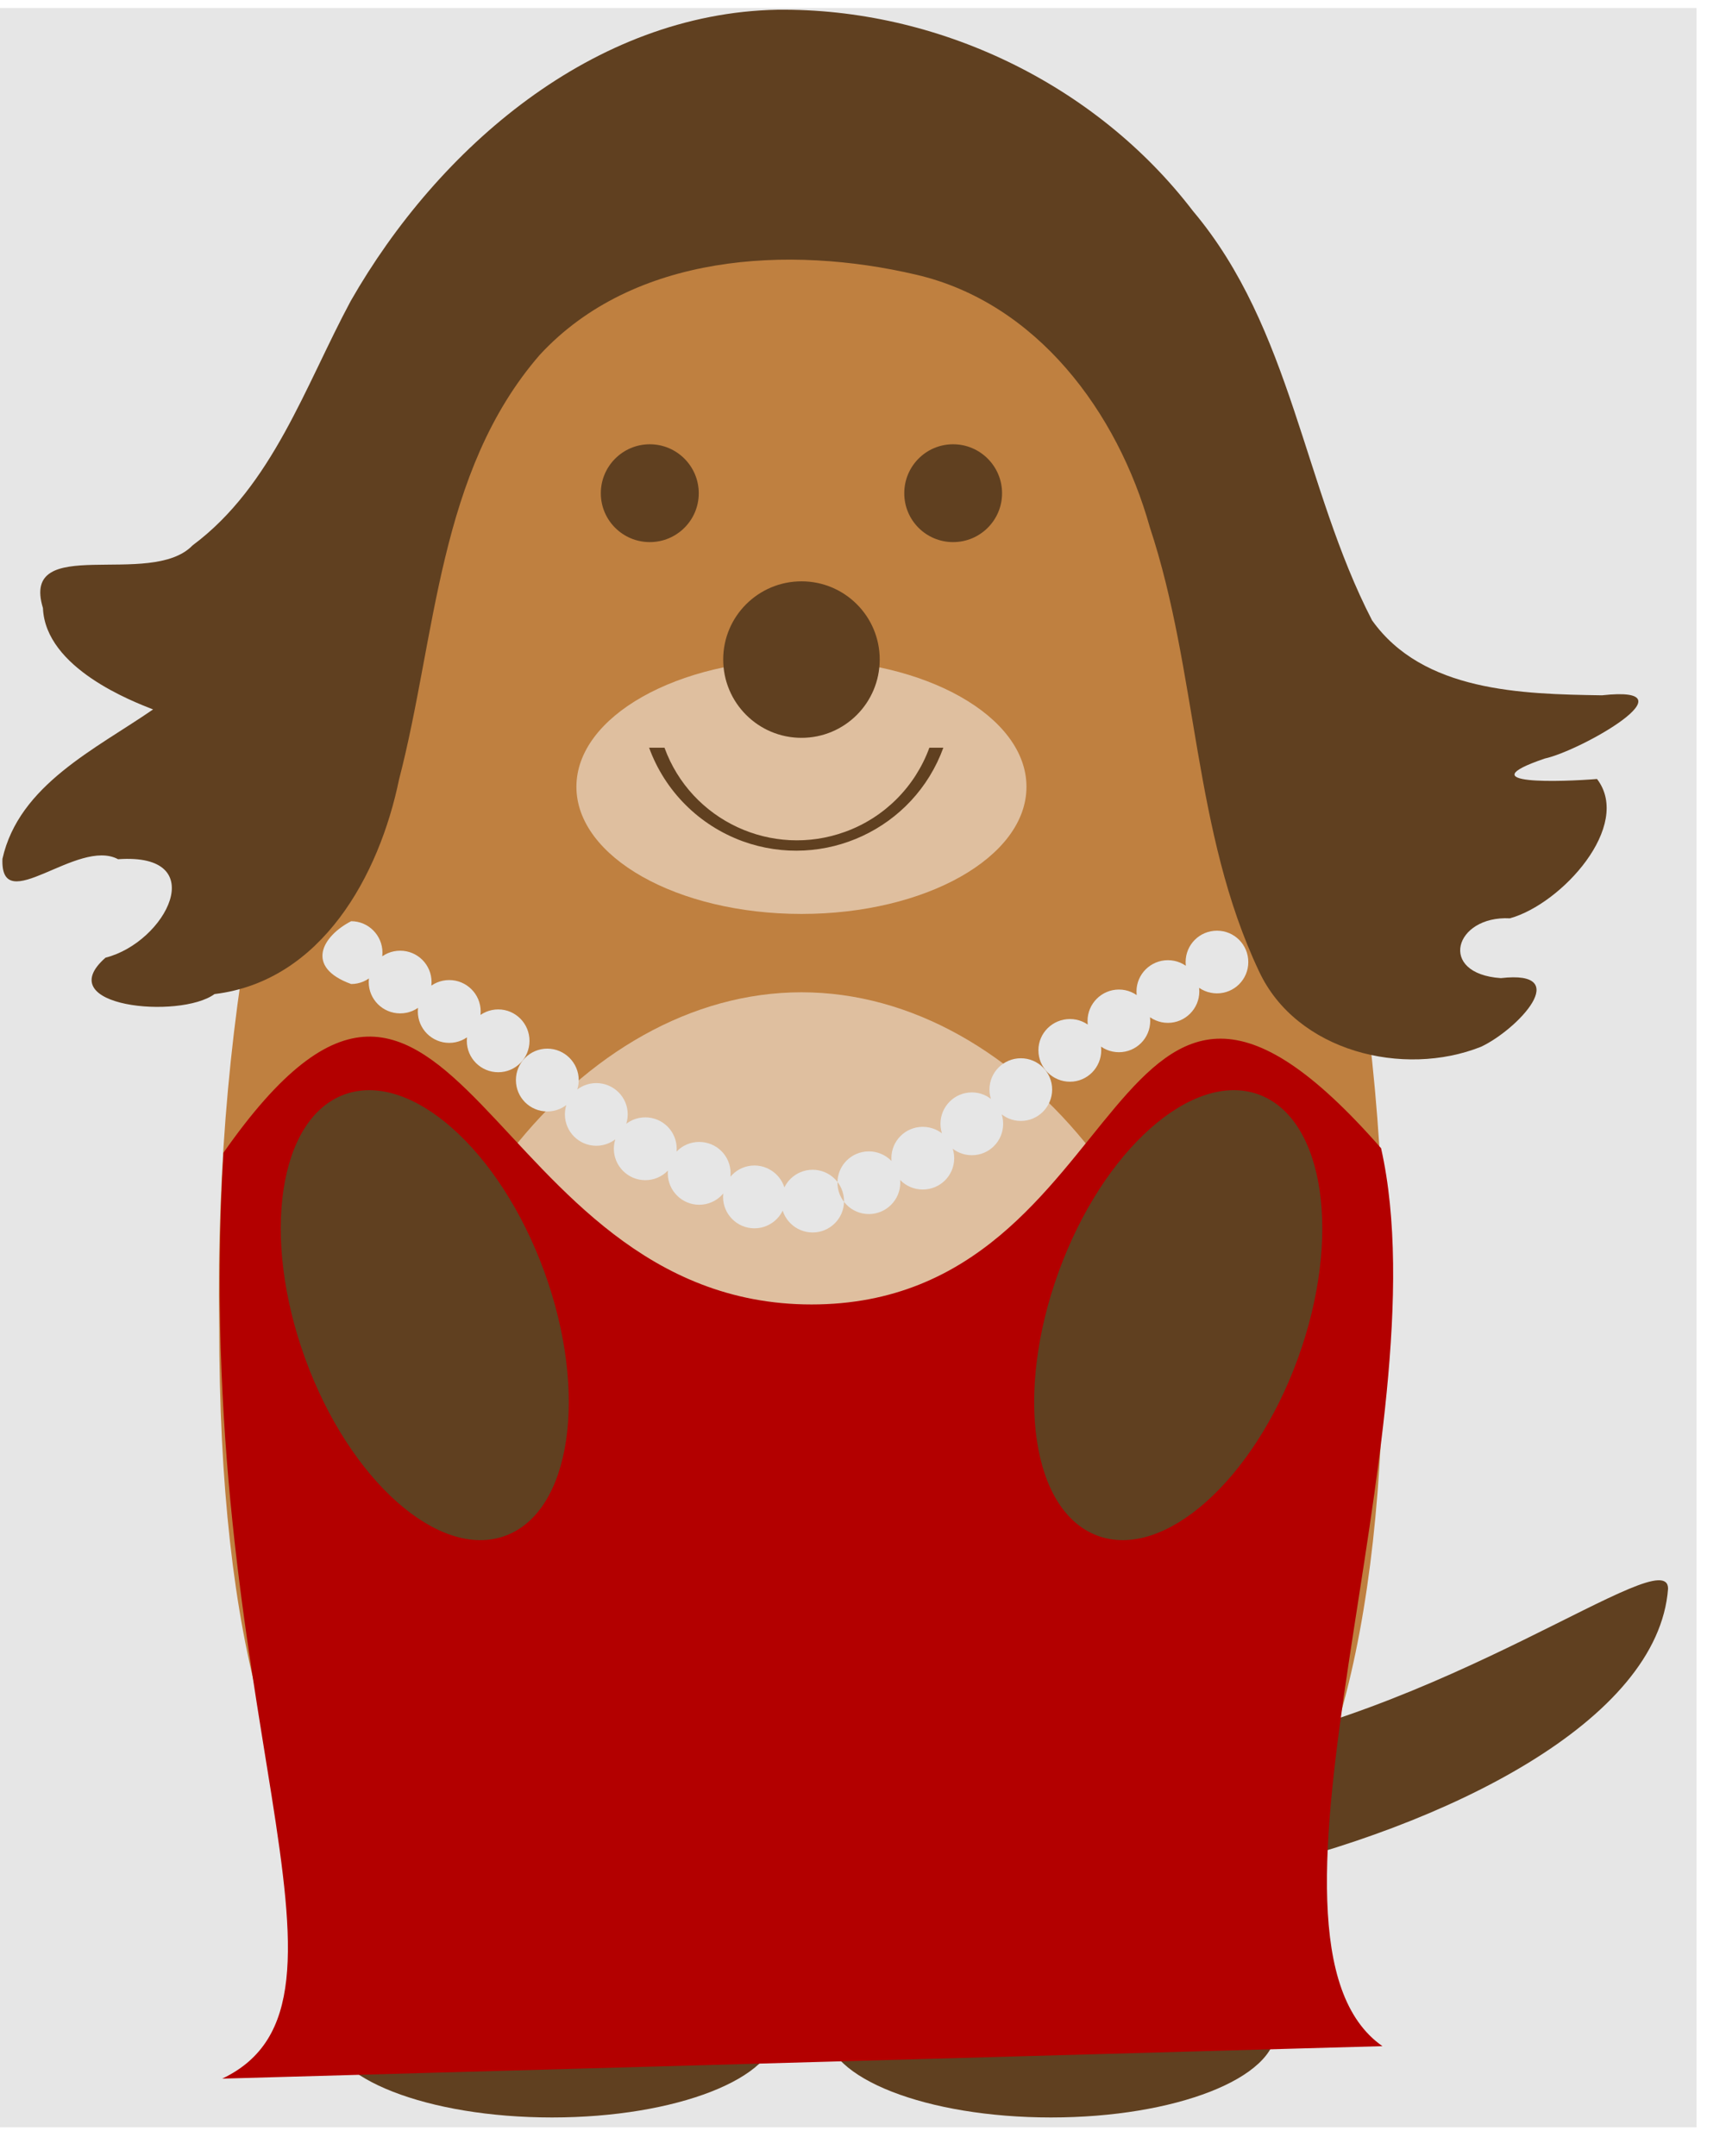 <?xml version="1.0" encoding="UTF-8"?>
<svg xmlns="http://www.w3.org/2000/svg" xmlns:xlink="http://www.w3.org/1999/xlink" width="49.15" height="61.398" viewBox="0 0 49.15 61.398">
<defs>
<clipPath id="clip-0">
<path clip-rule="nonzero" d="M 0 0.227 L 48.312 0.227 L 48.312 60.582 L 0 60.582 Z M 0 0.227 "/>
</clipPath>
<clipPath id="clip-1">
<path clip-rule="nonzero" d="M 9 55 L 23 55 L 23 60.582 L 9 60.582 Z M 9 55 "/>
</clipPath>
<clipPath id="clip-2">
<path clip-rule="nonzero" d="M 23 55 L 37 55 L 37 60.582 L 23 60.582 Z M 23 55 "/>
</clipPath>
<clipPath id="clip-3">
<path clip-rule="nonzero" d="M 0 0.227 L 47 0.227 L 47 31 L 0 31 Z M 0 0.227 "/>
</clipPath>
</defs>
<g clip-path="url(#clip-0)">
<path fill-rule="nonzero" fill="rgb(89.999%, 89.999%, 89.999%)" fill-opacity="1" d="M 0 60.582 L 48.312 60.582 L 48.312 0.227 L 0 0.227 Z M 0 60.582 "/>
</g>
<g clip-path="url(#clip-1)">
<path fill-rule="nonzero" fill="rgb(37.5%, 25%, 12.5%)" fill-opacity="1" d="M 22.125 57.793 C 22.125 56.41 19.258 55.285 15.719 55.285 C 12.18 55.285 9.309 56.41 9.309 57.793 C 9.309 59.18 12.18 60.301 15.719 60.301 C 19.258 60.301 22.125 59.18 22.125 57.793 Z M 22.125 57.793 "/>
</g>
<g clip-path="url(#clip-2)">
<path fill-rule="nonzero" fill="rgb(37.5%, 25%, 12.5%)" fill-opacity="1" d="M 36.336 57.793 C 36.336 56.41 33.469 55.285 29.93 55.285 C 26.391 55.285 23.52 56.41 23.52 57.793 C 23.52 59.18 26.391 60.301 29.93 60.301 C 33.469 60.301 36.336 59.18 36.336 57.793 Z M 36.336 57.793 "/>
</g>
<path fill-rule="nonzero" fill="rgb(37.5%, 25%, 12.5%)" fill-opacity="1" d="M 32.438 6.801 C 32.438 4.801 31.312 3.18 29.93 3.18 C 28.543 3.18 27.422 4.801 27.422 6.801 C 27.422 8.801 28.543 10.426 29.93 10.426 C 31.312 10.426 32.438 8.801 32.438 6.801 Z M 32.438 6.801 "/>
<path fill-rule="nonzero" fill="rgb(37.5%, 25%, 12.5%)" fill-opacity="1" d="M 18.227 6.801 C 18.227 4.801 17.102 3.18 15.719 3.18 C 14.332 3.18 13.211 4.801 13.211 6.801 C 13.211 8.801 14.332 10.426 15.719 10.426 C 17.102 10.426 18.227 8.801 18.227 6.801 Z M 18.227 6.801 "/>
<path fill-rule="nonzero" fill="rgb(37.5%, 25%, 12.5%)" fill-opacity="1" d="M 47.5 45.242 C 46.941 52.77 23.566 57.23 23.289 51.656 C 22.73 48.309 25.898 51.113 33.832 49.984 C 41.094 48.945 47.5 43.848 47.5 45.242 "/>
<path fill-rule="nonzero" fill="rgb(75%, 50%, 25%)" fill-opacity="1" d="M 39.402 37.73 C 39.402 56.121 32.715 58.352 22.824 58.352 C 12.93 58.352 6.242 56.121 6.242 37.73 C 5.965 19.34 13.488 4.57 22.824 4.57 C 32.16 4.57 39.68 19.34 39.402 37.73 Z M 39.402 37.73 "/>
<path fill-rule="nonzero" fill="rgb(87.5%, 75%, 62.5%)" fill-opacity="1" d="M 34.664 43.582 C 34.664 51.941 29.648 53.059 22.824 53.059 C 15.996 53.059 10.98 51.941 10.98 43.582 C 10.98 35.223 16.555 28.258 22.824 28.258 C 29.094 28.258 34.664 35.223 34.664 43.582 Z M 34.664 43.582 "/>
<path fill-rule="nonzero" fill="rgb(70%, 0%, 0%)" fill-opacity="1" d="M 39.367 58.27 L 6.328 59.195 C 10.949 56.996 5.438 48.656 6.363 32.828 C 12.961 23.391 13.758 37.148 23.109 37.148 C 32.465 37.148 31.41 23.656 39.328 32.699 C 41.129 40.703 35.055 55.262 39.367 58.27 Z M 39.367 58.27 "/>
<path fill-rule="nonzero" fill="rgb(37.5%, 25%, 12.5%)" fill-opacity="1" d="M 35.84 31.168 C 33.957 30.484 31.41 32.742 30.148 36.215 C 28.883 39.684 29.383 43.055 31.266 43.738 C 33.145 44.422 35.691 42.164 36.957 38.691 C 38.219 35.223 37.719 31.852 35.84 31.168 Z M 35.84 31.168 "/>
<path fill-rule="nonzero" fill="rgb(37.5%, 25%, 12.5%)" fill-opacity="1" d="M 14.383 43.738 C 16.262 43.055 16.762 39.684 15.5 36.215 C 14.234 32.742 11.688 30.484 9.809 31.168 C 7.93 31.852 7.43 35.223 8.691 38.691 C 9.953 42.164 12.504 44.422 14.383 43.738 Z M 14.383 43.738 "/>
<path fill-rule="nonzero" fill="rgb(87.5%, 75%, 62.5%)" fill-opacity="1" d="M 29.23 22.406 C 29.23 20.406 26.363 18.781 22.824 18.781 C 19.285 18.781 16.414 20.406 16.414 22.406 C 16.414 24.406 19.285 26.027 22.824 26.027 C 26.363 26.027 29.23 24.406 29.23 22.406 Z M 29.23 22.406 "/>
<path fill-rule="nonzero" fill="rgb(37.5%, 25%, 12.5%)" fill-opacity="1" d="M 25.051 18.781 C 25.051 17.551 24.055 16.555 22.824 16.555 C 21.594 16.555 20.594 17.551 20.594 18.781 C 20.594 20.016 21.594 21.012 22.824 21.012 C 24.055 21.012 25.051 20.016 25.051 18.781 Z M 25.051 18.781 "/>
<path fill-rule="nonzero" fill="rgb(37.5%, 25%, 12.5%)" fill-opacity="1" d="M 19.898 14.047 C 19.898 13.277 19.273 12.652 18.504 12.652 C 17.734 12.652 17.109 13.277 17.109 14.047 C 17.109 14.816 17.734 15.438 18.504 15.438 C 19.273 15.438 19.898 14.816 19.898 14.047 Z M 19.898 14.047 "/>
<path fill-rule="nonzero" fill="rgb(37.5%, 25%, 12.5%)" fill-opacity="1" d="M 28.535 14.047 C 28.535 13.277 27.91 12.652 27.141 12.652 C 26.371 12.652 25.75 13.277 25.75 14.047 C 25.75 14.816 26.371 15.438 27.141 15.438 C 27.91 15.438 28.535 14.816 28.535 14.047 Z M 28.535 14.047 "/>
<path fill-rule="nonzero" fill="rgb(37.5%, 25%, 12.5%)" fill-opacity="1" d="M 26.863 21.293 C 26.023 23.605 23.465 24.797 21.148 23.957 C 19.91 23.504 18.934 22.531 18.484 21.293 L 18.922 21.293 C 19.68 23.375 21.984 24.445 24.066 23.688 C 25.18 23.285 26.059 22.406 26.465 21.293 Z M 26.863 21.293 "/>
<path fill-rule="nonzero" fill="rgb(89.999%, 89.999%, 89.999%)" fill-opacity="1" d="M 19.016 33.414 C 19.016 32.918 19.418 32.52 19.91 32.52 C 20.406 32.52 20.805 32.918 20.805 33.414 C 20.805 33.906 20.406 34.309 19.91 34.309 C 19.418 34.309 19.016 33.906 19.016 33.414 Z M 17.48 32.715 C 17.48 32.219 17.883 31.82 18.375 31.82 C 18.871 31.82 19.27 32.219 19.27 32.715 C 19.27 33.207 18.871 33.609 18.375 33.609 C 17.883 33.609 17.48 33.207 17.48 32.715 Z M 16.086 31.734 C 16.086 31.242 16.488 30.844 16.98 30.844 C 17.473 30.844 17.875 31.242 17.875 31.734 C 17.875 32.23 17.473 32.629 16.98 32.629 C 16.488 32.629 16.086 32.23 16.086 31.734 Z M 14.691 30.758 C 14.691 30.266 15.09 29.863 15.586 29.863 C 16.078 29.863 16.48 30.266 16.48 30.758 C 16.48 31.254 16.078 31.652 15.586 31.652 C 15.09 31.652 14.691 31.254 14.691 30.758 Z M 13.293 29.641 C 13.293 29.148 13.695 28.746 14.188 28.746 C 14.68 28.746 15.078 29.148 15.078 29.641 C 15.078 30.137 14.68 30.535 14.188 30.535 C 13.695 30.535 13.293 30.137 13.293 29.641 Z M 11.898 28.805 C 11.898 28.309 12.297 27.91 12.793 27.91 C 13.285 27.91 13.688 28.309 13.688 28.805 C 13.688 29.297 13.285 29.699 12.793 29.699 C 12.297 29.699 11.898 29.297 11.898 28.805 Z M 10.5 27.969 C 10.5 27.473 10.902 27.074 11.395 27.074 C 11.891 27.074 12.289 27.473 12.289 27.969 C 12.289 28.461 11.891 28.859 11.395 28.859 C 10.902 28.859 10.5 28.461 10.5 27.969 Z M 10 26.234 C 10.492 26.234 10.891 26.637 10.891 27.129 C 10.891 27.621 10.492 28.023 10 28.023 C 8.668 27.539 9.18 26.656 10 26.234 Z M 25.637 33.68 C 25.637 33.188 25.234 32.789 24.742 32.789 C 24.246 32.789 23.848 33.188 23.848 33.68 C 23.848 34.172 24.246 34.574 24.742 34.574 C 25.234 34.574 25.637 34.172 25.637 33.68 Z M 27.172 32.984 C 27.172 32.488 26.773 32.09 26.277 32.09 C 25.781 32.09 25.383 32.488 25.383 32.984 C 25.383 33.477 25.781 33.875 26.277 33.875 C 26.773 33.875 27.172 33.477 27.172 32.984 Z M 28.566 32.004 C 28.566 31.512 28.168 31.109 27.676 31.109 C 27.18 31.109 26.781 31.512 26.781 32.004 C 26.781 32.5 27.18 32.898 27.676 32.898 C 28.168 32.898 28.566 32.5 28.566 32.004 Z M 29.961 31.027 C 29.961 30.535 29.562 30.137 29.07 30.137 C 28.578 30.137 28.176 30.535 28.176 31.027 C 28.176 31.52 28.578 31.922 29.07 31.922 C 29.562 31.922 29.961 31.52 29.961 31.027 Z M 31.359 29.91 C 31.359 29.418 30.961 29.02 30.469 29.02 C 29.973 29.02 29.57 29.418 29.57 29.91 C 29.57 30.402 29.973 30.805 30.469 30.805 C 30.961 30.805 31.359 30.402 31.359 29.91 Z M 32.754 29.074 C 32.754 28.582 32.355 28.18 31.863 28.18 C 31.371 28.18 30.969 28.582 30.969 29.074 C 30.969 29.566 31.371 29.965 31.863 29.965 C 32.355 29.965 32.754 29.566 32.754 29.074 Z M 34.152 28.234 C 34.152 27.742 33.75 27.344 33.258 27.344 C 32.766 27.344 32.363 27.742 32.363 28.234 C 32.363 28.727 32.766 29.129 33.258 29.129 C 33.75 29.129 34.152 28.727 34.152 28.234 Z M 35.547 27.398 C 35.547 26.902 35.148 26.504 34.656 26.504 C 34.16 26.504 33.762 26.902 33.762 27.398 C 33.762 27.891 34.16 28.289 34.656 28.289 C 35.148 28.289 35.547 27.891 35.547 27.398 Z M 20.59 34.086 C 20.59 33.594 20.988 33.191 21.484 33.191 C 21.977 33.191 22.379 33.594 22.379 34.086 C 22.379 34.578 21.977 34.98 21.484 34.98 C 20.988 34.98 20.59 34.578 20.59 34.086 Z M 22.246 34.207 C 22.246 33.711 22.648 33.312 23.141 33.312 C 23.633 33.312 24.035 33.711 24.035 34.207 C 24.035 34.699 23.633 35.098 23.141 35.098 C 22.648 35.098 22.246 34.699 22.246 34.207 Z M 22.246 34.207 "/>
<g clip-path="url(#clip-3)">
<path fill-rule="nonzero" fill="rgb(37.5%, 25%, 12.5%)" fill-opacity="1" d="M 22.137 0.277 C 16.898 0.379 12.48 4.211 9.988 8.57 C 8.691 10.984 7.762 13.836 5.484 15.531 C 4.289 16.77 0.57 15.176 1.223 17.316 C 1.293 19.035 3.793 19.98 4.359 20.203 C 2.73 21.328 0.539 22.352 0.07 24.457 C 0 26.168 2.211 23.848 3.363 24.469 C 6.047 24.277 4.727 26.836 3.004 27.273 C 1.402 28.68 5.121 29.031 6.109 28.309 C 9.16 27.941 10.801 24.926 11.363 22.199 C 12.426 18.113 12.469 13.449 15.371 10.105 C 18.043 7.215 22.465 6.977 26.078 7.82 C 29.527 8.617 31.828 11.746 32.742 15.012 C 34.113 19.145 33.969 23.691 35.852 27.66 C 36.918 29.949 39.965 30.691 42.176 29.809 C 43.219 29.316 44.824 27.613 42.738 27.855 C 40.926 27.73 41.418 26.07 42.996 26.152 C 44.473 25.742 46.492 23.512 45.477 22.184 C 44.523 22.262 41.73 22.371 43.988 21.602 C 45.02 21.379 48.312 19.504 45.617 19.801 C 43.336 19.766 40.52 19.703 39.07 17.664 C 37.121 13.887 36.789 9.355 33.973 6.012 C 31.199 2.383 26.691 0.227 22.137 0.277 Z M 22.137 0.277 "/>
</g>
</svg>
